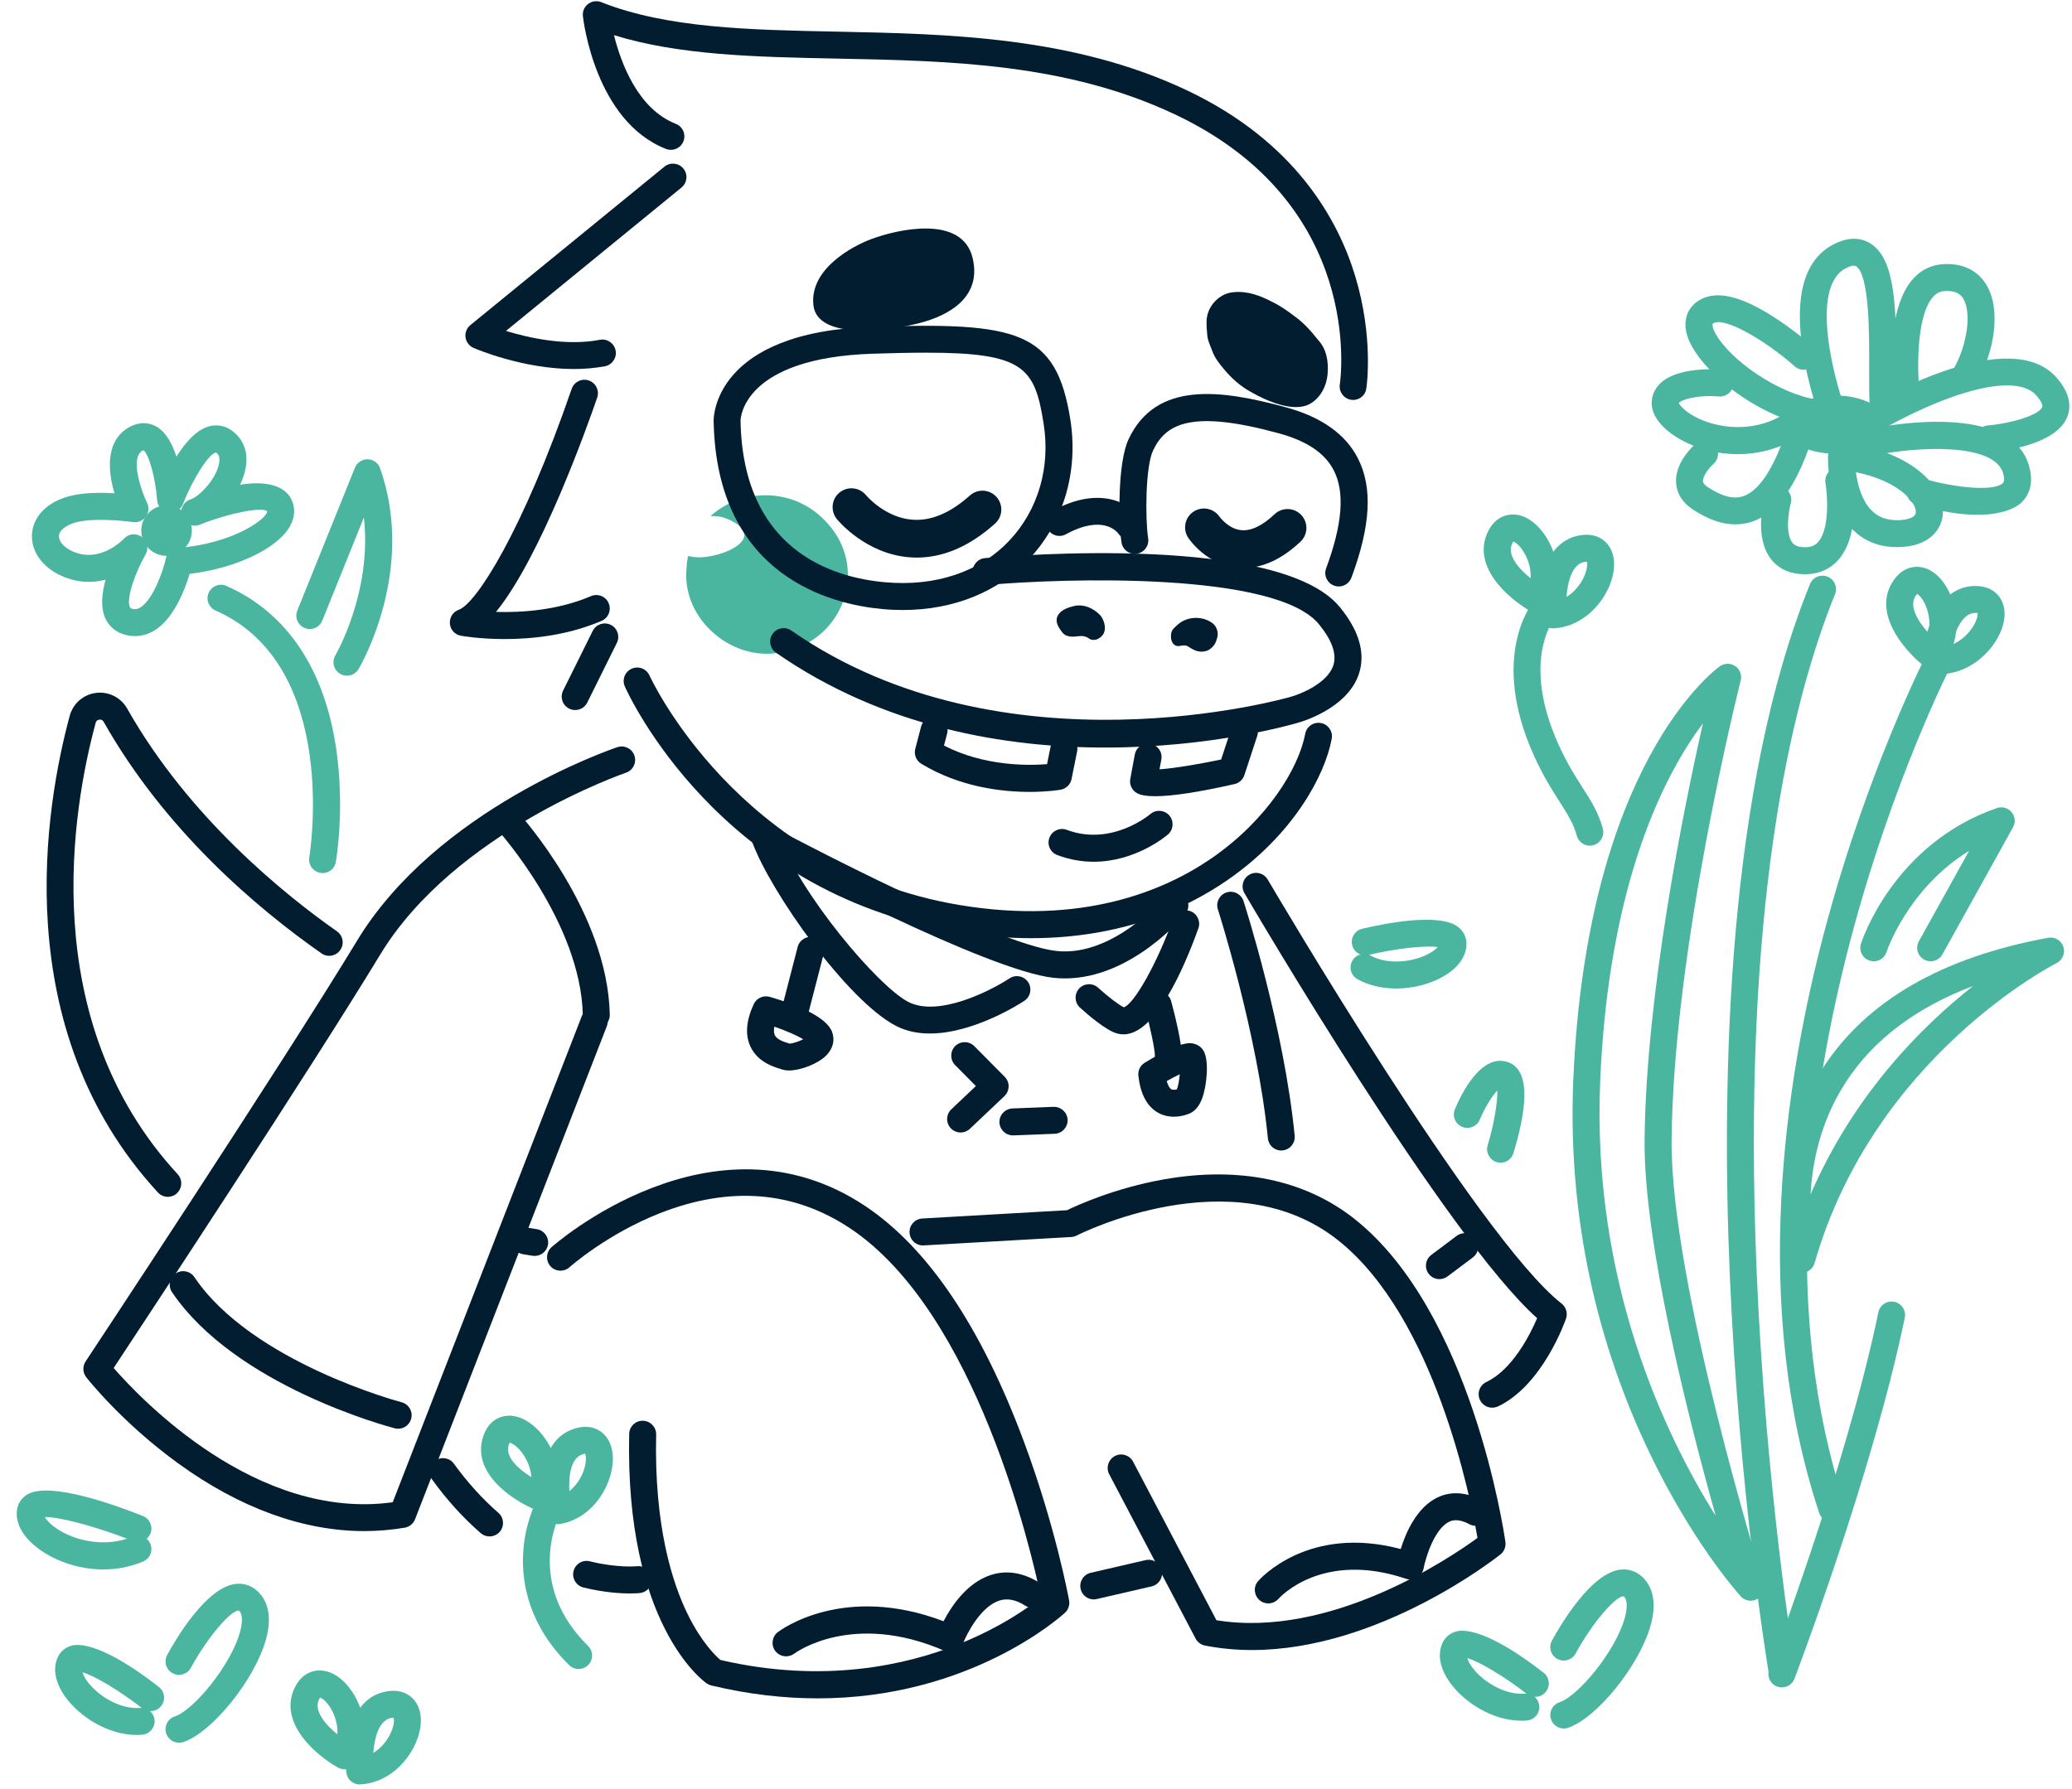 <svg width="110" height="95" viewBox="0 0 110 95" fill="none" xmlns="http://www.w3.org/2000/svg">
<path d="M43.932 27.79C42.218 25.842 39.37 25.896 37.722 27.407C38.031 27.39 38.343 27.433 38.629 27.561C40.329 28.297 39.287 29.135 38.045 29.459C37.556 29.59 37.024 29.653 36.531 29.519C36.483 29.751 36.451 29.997 36.443 30.252C36.217 32.944 38.987 35.248 41.594 34.607C44.767 33.995 46.141 30.209 43.932 27.79Z" fill="#4AB69F"/>
<path d="M58.675 39.695C53.415 39.695 46.922 38.642 41.193 34.656C40.869 34.429 40.789 33.983 41.015 33.66C41.241 33.336 41.688 33.256 42.011 33.482C53.326 41.358 68.347 37.051 68.499 37.008C69.043 36.862 70.476 36.284 70.785 35.328C70.977 34.736 70.719 34 70.021 33.148C67.735 30.349 56.537 30.695 52.416 31.061C52.018 31.093 51.675 30.807 51.641 30.412C51.606 30.017 51.895 29.671 52.29 29.636C53.884 29.493 67.955 28.357 71.132 32.24C72.159 33.497 72.499 34.684 72.147 35.769C71.532 37.663 68.994 38.356 68.888 38.384C68.559 38.479 64.329 39.695 58.675 39.695Z" fill="#021D30"/>
<path d="M54.666 42.05C53.192 42.05 50.954 41.798 48.911 40.556C48.642 40.393 48.511 40.07 48.591 39.764L48.897 38.59C48.997 38.207 49.386 37.978 49.77 38.078C50.153 38.178 50.382 38.568 50.282 38.951L50.116 39.589C52.254 40.694 54.6 40.657 55.587 40.576L55.782 39.609C55.859 39.223 56.237 38.971 56.623 39.048C57.01 39.126 57.261 39.503 57.184 39.89L56.887 41.369C56.829 41.658 56.598 41.884 56.306 41.933C56.24 41.947 55.61 42.05 54.666 42.05Z" fill="#021D30"/>
<path d="M61.327 42.279C60.884 42.279 60.566 42.228 60.372 42.122C60.097 41.976 59.948 41.667 60.005 41.361L60.246 40.067C60.317 39.678 60.692 39.423 61.081 39.495C61.471 39.566 61.725 39.941 61.654 40.33L61.556 40.851C62.315 40.8 63.631 40.582 64.83 40.328L65.382 38.645C65.505 38.27 65.909 38.064 66.284 38.187C66.659 38.31 66.865 38.714 66.742 39.088L66.061 41.16C65.983 41.401 65.783 41.581 65.537 41.635C63.637 42.065 62.229 42.279 61.327 42.279Z" fill="#021D30"/>
<path d="M46.255 12.695C45.277 13.062 42.976 14.269 43.182 16.198C43.388 18.13 47.357 17.517 48.722 17.179C49.821 16.908 52.185 16.083 51.641 13.723C51.097 11.364 47.615 12.189 46.255 12.695Z" fill="#021D30"/>
<path d="M64.381 18.696C64.292 18.447 64.172 18.207 64.112 17.949C64.083 17.78 64.083 17.611 64.063 17.44C64.055 17.211 64.037 16.982 64.092 16.756C64.246 16.1 64.827 15.554 65.508 15.514C66.218 15.442 66.913 15.7 67.532 16.026C67.955 16.226 68.338 16.501 68.713 16.782C69.209 17.133 69.609 17.588 69.984 18.061C70.422 18.53 70.539 19.208 70.482 19.832C70.436 20.49 70.096 21.166 69.492 21.472C68.622 21.904 67.211 21.274 66.43 20.825C65.852 20.516 65.36 20.07 64.945 19.563C64.727 19.3 64.507 19.022 64.381 18.696Z" fill="#021D30"/>
<path d="M71.073 31.142C70.99 31.142 70.907 31.127 70.824 31.096C70.454 30.958 70.263 30.546 70.403 30.177C71.27 27.836 71.404 26.136 70.809 24.977C70.34 24.062 69.39 23.421 67.91 23.014C63.306 21.752 61.901 22.465 61.214 23.922C60.808 24.777 60.793 27.539 60.954 28.586C61.014 28.975 60.748 29.341 60.356 29.402C59.964 29.462 59.6 29.196 59.54 28.803C59.38 27.779 59.317 24.583 59.921 23.309C61.38 20.224 64.805 20.682 68.288 21.635C70.151 22.144 71.427 23.049 72.083 24.325C72.881 25.882 72.775 27.899 71.745 30.675C71.636 30.964 71.362 31.142 71.073 31.142Z" fill="#021D30"/>
<path d="M47.927 32.392C47.57 32.392 47.203 32.375 46.834 32.34C44.193 32.1 38.035 30.641 37.886 22.345C37.883 22.15 37.923 17.626 46.291 17.354C54.029 17.102 56.072 17.551 56.822 22.276C57.259 25.029 56.469 27.722 54.652 29.662C52.987 31.439 50.629 32.389 47.927 32.392ZM49.184 18.727C48.357 18.727 47.415 18.748 46.334 18.782C39.457 19.005 39.317 22.196 39.314 22.333C39.437 29.201 44.159 30.661 46.963 30.915C49.667 31.162 52.028 30.369 53.605 28.683C55.116 27.067 55.774 24.814 55.405 22.499C54.936 19.532 54.378 18.727 49.184 18.727Z" fill="#021D30"/>
<path d="M59.973 28.657C59.744 28.657 59.518 28.546 59.38 28.343C59.294 28.225 58.545 27.304 56.584 28.371C56.238 28.56 55.803 28.431 55.614 28.085C55.425 27.739 55.554 27.304 55.901 27.115C58.462 25.721 60.076 26.789 60.574 27.55C60.788 27.882 60.697 28.326 60.365 28.54C60.242 28.62 60.107 28.657 59.973 28.657Z" fill="#021D30"/>
<path d="M56.651 33.76C57.103 33.917 57.424 33.605 57.847 33.926C58.111 34.072 58.425 33.906 58.574 33.671C58.749 33.368 58.626 32.956 58.431 32.69C58.056 32.283 57.464 32.023 56.917 32.209C56.322 32.349 55.836 32.755 56.248 33.371C56.351 33.528 56.46 33.706 56.651 33.76Z" fill="#021D30"/>
<path d="M62.763 34.278C62.841 34.269 62.918 34.269 62.992 34.286C63.118 34.341 63.218 34.435 63.347 34.487C63.579 34.618 63.857 34.638 64.106 34.544C64.337 34.438 64.532 34.209 64.589 33.96C64.712 33.668 64.635 33.302 64.383 33.102C63.857 32.695 63.044 32.715 62.543 33.153C62.374 33.305 62.188 33.431 62.171 33.683C62.145 33.909 62.197 34.195 62.431 34.289C62.54 34.327 62.655 34.295 62.763 34.278Z" fill="#021D30"/>
<path d="M71.838 21.237C71.804 21.237 71.767 21.234 71.73 21.229C71.338 21.168 71.071 20.805 71.129 20.413C71.189 20.007 72.413 10.846 62.435 6.102C56.663 3.357 50.439 3.231 44.421 3.111C40.142 3.025 36.073 2.942 32.596 1.866C32.962 3.34 33.861 5.784 35.879 6.577C36.248 6.72 36.428 7.138 36.282 7.504C36.139 7.87 35.724 8.053 35.355 7.907C31.603 6.434 30.971 1.082 30.945 0.856C30.916 0.607 31.022 0.361 31.223 0.21C31.423 0.058 31.686 0.021 31.921 0.115C35.406 1.497 39.799 1.589 44.446 1.68C50.327 1.801 56.995 1.935 63.044 4.811C68.765 7.53 71.046 11.676 71.95 14.675C72.931 17.929 72.554 20.519 72.537 20.628C72.491 20.982 72.188 21.237 71.838 21.237Z" fill="#021D30"/>
<path d="M30.461 19.595C27.757 19.595 25.264 18.527 25.138 18.473C24.909 18.373 24.749 18.161 24.715 17.915C24.68 17.669 24.778 17.42 24.972 17.262L35.274 8.849C35.581 8.6 36.03 8.646 36.282 8.952C36.533 9.258 36.485 9.708 36.179 9.959L26.861 17.572C28.077 17.944 30.06 18.387 31.843 18.044C32.232 17.969 32.607 18.224 32.682 18.61C32.756 19 32.501 19.374 32.115 19.449C31.566 19.549 31.011 19.595 30.461 19.595Z" fill="#021D30"/>
<path d="M26.793 33.934C25.468 33.934 24.544 33.771 24.466 33.757C24.146 33.7 23.906 33.434 23.883 33.11C23.86 32.787 24.052 32.486 24.358 32.378C25.282 32.054 27.749 28.2 30.35 20.648C30.479 20.276 30.885 20.075 31.26 20.204C31.635 20.333 31.832 20.739 31.704 21.114C31.154 22.711 28.707 29.579 26.332 32.492C27.654 32.532 29.595 32.418 31.375 31.654C31.738 31.499 32.159 31.665 32.313 32.029C32.468 32.392 32.302 32.813 31.938 32.967C30.13 33.745 28.227 33.934 26.793 33.934Z" fill="#021D30"/>
<path d="M30.536 37.703C30.43 37.703 30.321 37.68 30.218 37.629C29.863 37.454 29.72 37.025 29.895 36.67L31.466 33.502C31.64 33.148 32.069 33.005 32.424 33.179C32.779 33.354 32.922 33.783 32.748 34.138L31.177 37.306C31.054 37.557 30.799 37.703 30.536 37.703Z" fill="#021D30"/>
<path d="M54.732 49.817C53.479 49.817 52.131 49.711 50.689 49.468C38.169 47.367 33.37 36.899 33.172 36.453C33.012 36.092 33.172 35.669 33.536 35.508C33.896 35.348 34.32 35.508 34.48 35.869C34.526 35.972 39.185 46.085 50.926 48.054C57.442 49.147 61.812 47.304 64.33 45.567C67.286 43.527 68.952 40.78 69.292 38.965C69.364 38.576 69.739 38.321 70.128 38.393C70.517 38.465 70.772 38.839 70.7 39.229C70.337 41.18 68.663 44.319 65.146 46.746C62.971 48.246 59.546 49.817 54.732 49.817Z" fill="#021D30"/>
<path d="M58.062 45.759C57.458 45.759 56.808 45.659 56.13 45.404C55.761 45.264 55.572 44.852 55.712 44.483C55.853 44.113 56.265 43.925 56.634 44.065C59.026 44.963 61.047 43.246 61.067 43.229C61.364 42.972 61.816 43.003 62.077 43.301C62.334 43.598 62.303 44.05 62.005 44.311C61.919 44.382 60.3 45.759 58.062 45.759Z" fill="#021D30"/>
<path d="M66.025 30.16C65.901 30.16 65.775 30.154 65.653 30.14C64.067 29.962 63.183 28.706 63.086 28.563C62.776 28.105 62.9 27.481 63.357 27.172C63.812 26.866 64.43 26.983 64.743 27.438C64.763 27.464 65.215 28.082 65.89 28.151C66.417 28.205 67.015 27.919 67.667 27.304C68.071 26.923 68.703 26.943 69.084 27.347C69.461 27.75 69.444 28.383 69.041 28.763C68.053 29.691 67.04 30.16 66.025 30.16Z" fill="#021D30"/>
<path d="M48.668 29.608C48.533 29.608 48.396 29.602 48.262 29.59C45.941 29.401 44.484 27.633 44.424 27.559C44.078 27.129 44.144 26.497 44.573 26.151C45.002 25.804 45.629 25.87 45.978 26.297C46.004 26.328 46.991 27.49 48.439 27.596C49.429 27.673 50.454 27.238 51.49 26.311C51.902 25.942 52.534 25.976 52.903 26.388C53.272 26.8 53.238 27.433 52.826 27.802C51.487 29.004 50.09 29.608 48.668 29.608Z" fill="#021D30"/>
<path d="M56.539 51.954C56.342 51.954 56.145 51.943 55.941 51.923C52.387 51.542 41.553 45.813 41.095 45.567C40.746 45.381 40.614 44.949 40.797 44.6C40.983 44.251 41.416 44.119 41.765 44.302C41.873 44.359 52.813 50.146 56.096 50.498C59.123 50.818 61.796 47.656 61.822 47.625C62.074 47.321 62.526 47.278 62.829 47.53C63.133 47.782 63.176 48.231 62.924 48.538C62.804 48.686 60.056 51.954 56.539 51.954Z" fill="#021D30"/>
<path d="M59.642 54.925C59.531 54.925 59.422 54.91 59.307 54.879C58.707 54.713 57.728 53.863 57.336 53.505C57.044 53.239 57.024 52.787 57.287 52.495C57.553 52.203 58.005 52.183 58.297 52.447C58.818 52.922 59.436 53.391 59.662 53.488C60.212 53.319 61.442 51.119 62.272 48.812C62.407 48.44 62.816 48.248 63.188 48.38C63.56 48.515 63.752 48.924 63.62 49.296C62.845 51.456 61.334 54.925 59.642 54.925Z" fill="#021D30"/>
<path d="M49.366 54.879C48.739 54.879 48.121 54.764 47.563 54.472C44.993 53.142 40.927 47.41 39.931 44.708C39.794 44.339 39.986 43.927 40.355 43.79C40.724 43.653 41.136 43.844 41.273 44.213C42.492 47.516 46.61 52.369 48.221 53.202C49.827 54.035 52.643 52.581 53.593 51.951C53.922 51.734 54.365 51.823 54.583 52.152C54.8 52.481 54.712 52.924 54.383 53.142C54.248 53.233 51.733 54.879 49.366 54.879Z" fill="#021D30"/>
<path d="M42.191 54.47C42.131 54.47 42.071 54.461 42.011 54.447C41.628 54.35 41.399 53.958 41.496 53.577L42.346 50.286C42.443 49.903 42.835 49.674 43.216 49.771C43.599 49.868 43.828 50.26 43.731 50.641L42.881 53.932C42.801 54.255 42.509 54.47 42.191 54.47Z" fill="#021D30"/>
<path d="M41.888 56.842C41.739 56.842 41.605 56.822 41.493 56.779C41.476 56.773 41.45 56.765 41.419 56.756C41.055 56.645 40.199 56.384 39.825 55.54C39.553 54.928 39.616 54.181 40.016 53.319C40.165 52.999 40.526 52.836 40.866 52.933C42.197 53.322 43.854 53.958 44.171 54.787C44.34 55.225 44.223 55.689 43.851 56.058C43.439 56.47 42.532 56.842 41.888 56.842ZM41.109 54.516C41.075 54.699 41.081 54.847 41.13 54.959C41.238 55.205 41.627 55.325 41.833 55.388C41.868 55.4 41.896 55.408 41.925 55.417C42.1 55.406 42.42 55.3 42.64 55.185C42.323 54.988 41.745 54.736 41.109 54.516Z" fill="#021D30"/>
<path d="M62.028 56.856C62.014 56.856 62.002 56.856 61.988 56.856C61.593 56.833 61.29 56.498 61.312 56.103C61.33 55.777 61.058 54.524 60.797 53.545C60.694 53.164 60.92 52.772 61.304 52.669C61.684 52.569 62.079 52.792 62.179 53.176C62.323 53.705 62.781 55.483 62.743 56.184C62.72 56.561 62.406 56.856 62.028 56.856Z" fill="#021D30"/>
<path d="M62.318 59.297C61.991 59.297 61.685 59.214 61.422 59.051C60.87 58.708 60.538 58.058 60.434 57.117C60.406 56.842 60.538 56.573 60.775 56.43C62.712 55.254 63.188 55.371 63.388 55.423C63.605 55.477 63.786 55.611 63.894 55.797C64.203 56.321 64.063 57.64 63.837 58.281C63.677 58.733 63.431 59.025 63.105 59.148C62.838 59.249 62.572 59.297 62.318 59.297ZM61.94 57.406C62.008 57.652 62.097 57.786 62.174 57.835C62.255 57.884 62.38 57.869 62.478 57.846C62.549 57.675 62.606 57.349 62.632 57.042C62.423 57.142 62.183 57.268 61.94 57.406Z" fill="#021D30"/>
<path d="M50.999 60.136C50.81 60.136 50.622 60.061 50.478 59.912C50.207 59.626 50.218 59.174 50.507 58.902L51.809 57.669L50.708 56.558C50.43 56.278 50.433 55.826 50.71 55.545C50.991 55.268 51.443 55.271 51.723 55.548L53.34 57.179C53.475 57.317 53.552 57.503 53.546 57.694C53.543 57.886 53.463 58.069 53.323 58.204L51.489 59.941C51.351 60.07 51.177 60.136 50.999 60.136Z" fill="#021D30"/>
<path d="M53.775 60.29C53.391 60.29 53.076 59.987 53.059 59.603C53.045 59.209 53.351 58.877 53.746 58.859L55.935 58.773C56.324 58.762 56.662 59.065 56.679 59.46C56.693 59.855 56.387 60.187 55.992 60.204L53.803 60.29C53.794 60.287 53.786 60.29 53.775 60.29Z" fill="#021D30"/>
<path d="M68.024 61.094C67.66 61.094 67.348 60.82 67.311 60.448C66.764 54.885 64.678 48.354 64.655 48.288C64.535 47.914 64.741 47.51 65.116 47.387C65.491 47.267 65.894 47.473 66.017 47.848C66.106 48.12 68.172 54.587 68.733 60.305C68.77 60.697 68.484 61.049 68.092 61.086C68.069 61.094 68.046 61.094 68.024 61.094Z" fill="#021D30"/>
<path d="M43.411 90.183C41.671 90.183 39.785 89.983 37.756 89.497C37.67 89.477 37.587 89.439 37.516 89.388C37.338 89.265 33.175 86.254 33.403 76.141C33.412 75.746 33.741 75.426 34.136 75.443C34.531 75.452 34.843 75.781 34.834 76.176C34.723 81.032 35.69 84.054 36.517 85.734C37.241 87.202 37.988 87.923 38.242 88.143C43.737 89.422 48.13 88.409 50.857 87.322C53.129 86.418 54.654 85.319 55.267 84.832C54.76 82.397 51.827 69.688 45.136 65.227C42.151 63.238 38.758 62.963 35.052 64.414C32.219 65.525 30.256 67.27 30.235 67.29C29.941 67.553 29.489 67.531 29.225 67.239C28.962 66.944 28.985 66.495 29.277 66.228C29.363 66.151 37.839 58.645 45.932 64.039C49.263 66.26 52.096 70.469 54.359 76.553C56.028 81.038 56.729 84.824 56.758 84.984C56.8 85.224 56.717 85.473 56.537 85.639C56.294 85.86 51.475 90.183 43.411 90.183Z" fill="#021D30"/>
<path d="M41.731 87.951C41.516 87.951 41.304 87.854 41.161 87.671C40.921 87.356 40.981 86.907 41.293 86.666C41.439 86.555 44.776 84.068 50.092 86.088C50.505 85.296 51.326 84.054 52.588 83.636C53.177 83.441 54.107 83.356 55.206 84.059C55.538 84.271 55.636 84.715 55.424 85.047C55.212 85.379 54.768 85.476 54.437 85.264C53.93 84.941 53.472 84.852 53.043 84.995C52.061 85.319 51.329 86.744 51.128 87.267C51.057 87.451 50.917 87.597 50.736 87.674C50.556 87.748 50.353 87.748 50.173 87.671C45.245 85.516 42.197 87.783 42.166 87.808C42.034 87.903 41.882 87.951 41.731 87.951Z" fill="#021D30"/>
<path d="M67.331 85.141C67.165 85.141 66.996 85.084 66.862 84.964C66.567 84.703 66.533 84.257 66.79 83.959C66.902 83.83 69.469 80.951 74.362 82.254C74.631 81.384 75.21 80.047 76.314 79.515C76.812 79.275 77.628 79.109 78.675 79.669C79.024 79.856 79.153 80.29 78.967 80.64C78.781 80.989 78.346 81.118 77.997 80.931C77.373 80.597 77.044 80.754 76.935 80.806C76.134 81.189 75.673 82.763 75.576 83.287C75.538 83.49 75.413 83.667 75.235 83.773C75.055 83.879 74.84 83.899 74.646 83.833C70.213 82.337 67.964 84.795 67.872 84.898C67.726 85.058 67.529 85.141 67.331 85.141Z" fill="#021D30"/>
<path d="M25.989 81.584C25.823 81.584 25.654 81.527 25.52 81.409C24.59 80.602 23.723 79.644 22.939 78.562C22.707 78.242 22.779 77.795 23.099 77.563C23.419 77.332 23.866 77.403 24.098 77.724C24.816 78.716 25.612 79.595 26.459 80.331C26.756 80.591 26.788 81.04 26.53 81.341C26.387 81.501 26.19 81.584 25.989 81.584Z" fill="#021D30"/>
<path d="M33.444 84.612C32.92 84.612 32.047 84.56 30.971 84.294C30.588 84.2 30.353 83.813 30.448 83.43C30.542 83.046 30.928 82.809 31.312 82.906C32.791 83.269 33.807 83.169 33.819 83.166C34.208 83.124 34.563 83.41 34.606 83.802C34.649 84.194 34.368 84.546 33.976 84.589C33.956 84.592 33.767 84.612 33.444 84.612Z" fill="#021D30"/>
<path d="M28.387 66.689C28.346 66.689 28.306 66.686 28.266 66.681L27.763 66.598C27.374 66.532 27.11 66.163 27.176 65.773C27.242 65.384 27.608 65.121 28 65.187L28.504 65.27C28.893 65.336 29.156 65.705 29.091 66.094C29.033 66.443 28.73 66.689 28.387 66.689Z" fill="#021D30"/>
<path d="M66.47 87.617C65.643 87.617 64.805 87.542 63.969 87.379C63.758 87.336 63.574 87.202 63.474 87.01L58.887 78.282C58.704 77.933 58.838 77.501 59.188 77.314C59.537 77.131 59.969 77.266 60.155 77.615L64.579 86.034C70.617 87.021 76.944 82.754 78.438 81.664C78.075 79.555 76.174 69.946 71.046 65.865C65.446 61.404 57.244 65.562 57.164 65.605C57.076 65.65 56.975 65.679 56.875 65.685L49.043 66.131C48.648 66.157 48.31 65.853 48.287 65.459C48.264 65.064 48.565 64.726 48.96 64.703L56.646 64.262C57.187 63.999 59.182 63.089 61.772 62.628C65.787 61.913 69.301 62.646 71.936 64.746C78.129 69.68 79.849 81.381 79.92 81.879C79.955 82.131 79.857 82.38 79.657 82.54C79.371 82.766 73.201 87.614 66.47 87.617Z" fill="#021D30"/>
<path d="M58.065 84.929C57.739 84.929 57.444 84.706 57.37 84.374C57.281 83.988 57.522 83.604 57.905 83.516L60.815 82.843C61.202 82.754 61.585 82.995 61.674 83.378C61.763 83.765 61.522 84.148 61.139 84.237L58.228 84.909C58.174 84.924 58.12 84.929 58.065 84.929Z" fill="#021D30"/>
<path d="M8.911 63.553C8.719 63.553 8.524 63.476 8.384 63.321C0.334 54.587 2.429 42.709 3.702 38.007C3.88 37.354 4.429 36.876 5.099 36.793C5.769 36.71 6.418 37.034 6.75 37.623C10.033 43.427 15.138 47.525 17.888 49.453C18.211 49.679 18.291 50.126 18.062 50.449C17.836 50.773 17.39 50.853 17.067 50.624C13.584 48.186 8.753 44.074 5.502 38.327C5.44 38.218 5.345 38.204 5.274 38.213C5.216 38.221 5.113 38.253 5.079 38.382C3.866 42.854 1.865 54.141 9.432 62.351C9.701 62.643 9.681 63.095 9.391 63.361C9.26 63.49 9.085 63.553 8.911 63.553Z" fill="#021D30"/>
<path d="M79.216 74.748C78.947 74.748 78.692 74.596 78.569 74.338C78.4 73.981 78.552 73.554 78.909 73.385C80.3 72.727 81.233 70.861 81.605 69.997C76.763 65.673 66.513 48.191 66.066 47.427C65.866 47.087 65.981 46.649 66.324 46.448C66.664 46.248 67.102 46.363 67.303 46.706C67.414 46.895 78.475 65.762 82.902 69.219C83.142 69.408 83.236 69.728 83.139 70.017C83.09 70.16 81.894 73.56 79.525 74.682C79.422 74.725 79.316 74.748 79.216 74.748Z" fill="#021D30"/>
<path d="M76.417 67.922C76.2 67.922 75.985 67.825 75.845 67.636C75.608 67.322 75.673 66.872 75.988 66.635L77.33 65.627C77.645 65.39 78.094 65.453 78.332 65.77C78.569 66.085 78.504 66.535 78.189 66.772L76.847 67.779C76.718 67.874 76.566 67.922 76.417 67.922Z" fill="#021D30"/>
<path d="M19.338 81.301C16.113 81.301 12.745 80.085 9.477 77.718C6.492 75.557 4.655 73.231 4.578 73.131C4.389 72.887 4.375 72.553 4.543 72.295C4.646 72.141 14.877 56.676 18.963 49.94C23.19 42.971 32.385 39.806 32.774 39.675C33.149 39.549 33.552 39.749 33.681 40.124C33.807 40.499 33.606 40.905 33.232 41.031C33.14 41.063 24.14 44.168 20.188 50.684C16.479 56.796 7.748 70.043 6.034 72.641C7.494 74.315 13.629 80.766 20.849 79.77L30.882 53.969C31.025 53.6 31.44 53.417 31.809 53.562C32.178 53.706 32.359 54.12 32.216 54.49L22.034 80.674C21.942 80.909 21.736 81.078 21.49 81.12C20.78 81.238 20.062 81.301 19.338 81.301Z" fill="#021D30"/>
<path d="M21.14 75.866C21.08 75.866 21.02 75.858 20.96 75.844C20.617 75.755 12.492 73.591 9.133 68.615C8.913 68.289 8.998 67.842 9.325 67.622C9.651 67.402 10.097 67.487 10.318 67.814C13.377 72.349 21.241 74.439 21.318 74.459C21.701 74.559 21.93 74.948 21.83 75.331C21.747 75.652 21.458 75.866 21.14 75.866Z" fill="#021D30"/>
<path d="M31.657 54.607C31.268 54.607 30.95 54.298 30.942 53.906C30.836 48.984 26.472 44.128 26.429 44.079C26.163 43.787 26.186 43.335 26.478 43.069C26.77 42.803 27.222 42.826 27.488 43.117C27.682 43.332 32.258 48.414 32.373 53.877C32.381 54.272 32.066 54.599 31.672 54.607C31.669 54.607 31.663 54.607 31.657 54.607Z" fill="#021D30"/>
<path d="M94.595 89.385C94.251 89.385 93.948 89.139 93.891 88.787C93.876 88.695 92.331 79.403 91.833 67.719C91.37 56.905 91.733 41.758 96.091 31.015C96.24 30.649 96.658 30.471 97.024 30.62C97.391 30.769 97.568 31.187 97.419 31.553C95.07 37.351 92.44 48.317 93.264 67.642C93.759 79.24 95.29 88.458 95.305 88.549C95.37 88.938 95.107 89.308 94.718 89.373C94.675 89.382 94.635 89.385 94.595 89.385Z" fill="#4AB69F"/>
<path d="M92.944 84.998C92.746 84.998 92.552 84.918 92.411 84.763C92.019 84.328 82.802 73.932 83.526 57.291C84.253 40.593 91.018 35.585 91.304 35.379C91.547 35.205 91.876 35.202 92.122 35.371C92.371 35.539 92.486 35.846 92.411 36.138C92.377 36.278 88.834 50.297 88.743 60.539C88.674 68.071 93.576 83.91 93.625 84.071C93.725 84.391 93.588 84.737 93.296 84.906C93.184 84.966 93.064 84.998 92.944 84.998ZM90.405 38.413C88.431 41.037 85.415 46.729 84.954 57.351C84.487 68.062 88.405 76.224 91.084 80.491C89.604 75.202 87.26 65.953 87.309 60.528C87.383 52.807 89.367 43.02 90.405 38.413Z" fill="#4AB69F"/>
<path d="M97.256 80.828C96.956 80.828 96.675 80.637 96.578 80.336C92.955 69.359 94.729 57.489 96.853 49.467C99.148 40.799 102.344 34.615 102.376 34.552C102.559 34.203 102.988 34.066 103.34 34.249C103.689 34.432 103.826 34.864 103.643 35.213C103.517 35.454 91.207 59.495 97.934 79.89C98.057 80.265 97.854 80.668 97.479 80.794C97.408 80.814 97.331 80.828 97.256 80.828Z" fill="#4AB69F"/>
<path d="M94.595 89.602C94.509 89.602 94.423 89.588 94.34 89.554C93.971 89.413 93.788 88.999 93.928 88.629C93.968 88.523 98.026 77.87 99.72 69.682C99.8 69.296 100.178 69.047 100.567 69.127C100.953 69.207 101.202 69.585 101.122 69.974C99.405 78.276 95.304 89.036 95.264 89.144C95.156 89.425 94.884 89.602 94.595 89.602Z" fill="#4AB69F"/>
<path d="M95.648 67.587C95.642 67.587 95.639 67.587 95.634 67.587C95.31 67.582 95.03 67.359 94.953 67.041C94.898 66.818 93.653 61.529 96.784 56.699C99.085 53.147 103.105 50.827 108.734 49.796C109.083 49.731 109.43 49.937 109.541 50.274C109.653 50.612 109.501 50.981 109.181 51.141C109.083 51.19 99.48 56.084 96.335 67.069C96.246 67.376 95.966 67.587 95.648 67.587ZM104.751 52.355C101.712 53.505 99.445 55.219 97.983 57.477C96.655 59.529 96.215 61.701 96.12 63.424C98.415 58.115 102.015 54.51 104.751 52.355Z" fill="#4AB69F"/>
<path d="M99.479 51.044C99.407 51.044 99.333 51.033 99.258 51.01C98.883 50.89 98.674 50.486 98.795 50.111C98.863 49.897 100.558 44.803 106.009 42.908C106.289 42.811 106.601 42.897 106.79 43.123C106.982 43.349 107.011 43.673 106.868 43.93L103.122 50.675C102.93 51.021 102.495 51.144 102.149 50.953C101.802 50.761 101.679 50.326 101.871 49.98L104.538 45.178C101.27 47.192 100.168 50.506 100.157 50.546C100.06 50.852 99.779 51.044 99.479 51.044Z" fill="#4AB69F"/>
<path d="M103 35.789C102.899 35.789 102.799 35.783 102.696 35.774C102.31 35.737 102.027 35.399 102.052 35.013C102.153 33.565 102.859 31.116 104.874 31.116C104.88 31.116 104.883 31.116 104.885 31.116C105.73 31.118 106.102 31.585 106.248 31.86C106.571 32.469 106.436 33.319 105.89 34.135C105.34 34.956 104.307 35.789 103 35.789ZM104.874 32.544C104.193 32.544 103.812 33.462 103.626 34.229C104.044 34.063 104.393 33.754 104.622 33.448C104.946 33.019 105.003 32.672 104.988 32.555C104.968 32.549 104.928 32.541 104.874 32.544Z" fill="#4AB69F"/>
<path d="M102.57 35.511C102.413 35.511 102.255 35.46 102.123 35.354C100.987 34.441 99.376 32.458 100.538 30.804C101.025 30.111 101.617 30.071 101.929 30.108C102.613 30.191 103.234 30.784 103.594 31.699C103.984 32.692 104.064 34.149 103.116 35.259C102.973 35.425 102.77 35.511 102.57 35.511ZM101.78 31.539C101.763 31.553 101.74 31.579 101.709 31.625C101.302 32.203 101.869 33.041 102.378 33.611C102.478 33.173 102.424 32.712 102.304 32.352C102.138 31.84 101.886 31.596 101.78 31.539Z" fill="#4AB69F"/>
<path d="M100.71 29.052C99.743 29.052 98.936 28.726 98.315 28.079C96.976 26.694 97.044 24.311 97.047 24.21C97.053 24.013 97.142 23.827 97.293 23.695C97.445 23.564 97.64 23.503 97.837 23.523C101.26 23.875 103.223 25.71 103.143 27.275C103.097 28.096 102.436 29.052 100.71 29.052ZM98.527 25.075C98.618 25.736 98.841 26.571 99.345 27.089C99.692 27.447 100.138 27.622 100.71 27.622C101.162 27.622 101.695 27.513 101.709 27.206C101.738 26.62 100.696 25.51 98.527 25.075Z" fill="#4AB69F"/>
<path d="M104.983 27.335C104.17 27.335 103.108 27.195 101.732 26.794C101.351 26.683 101.136 26.285 101.245 25.907C101.357 25.53 101.755 25.312 102.132 25.421C103.783 25.902 105.864 26.11 106.328 25.653C106.411 25.57 106.416 25.401 106.348 25.146C105.884 23.463 101.669 23.747 99.7 24.147C99.314 24.225 98.936 23.976 98.856 23.589C98.776 23.203 99.027 22.825 99.414 22.745C100.163 22.591 106.785 21.343 107.727 24.765C107.999 25.753 107.661 26.345 107.332 26.671C107.18 26.823 106.542 27.335 104.983 27.335Z" fill="#4AB69F"/>
<path d="M105.597 24.018C105.228 24.018 104.916 23.735 104.885 23.363C104.85 22.968 105.145 22.625 105.537 22.59C106.756 22.488 108.247 22.047 108.419 21.612C108.465 21.497 108.333 21.251 108.09 20.979C107.429 20.253 105.826 20.296 103.574 21.102C101.68 21.781 100.008 22.759 99.991 22.768C99.651 22.968 99.213 22.854 99.013 22.513C98.812 22.173 98.924 21.735 99.264 21.535C100.014 21.091 106.67 17.291 109.146 20.015C109.976 20.928 109.93 21.669 109.75 22.133C109.154 23.646 106.235 23.964 105.657 24.013C105.637 24.018 105.617 24.018 105.597 24.018Z" fill="#4AB69F"/>
<path d="M101.21 21.861C100.852 21.861 100.543 21.592 100.5 21.229C100.446 20.768 100.02 16.681 101.485 14.896C101.906 14.38 102.464 14.083 103.096 14.031C104.129 13.948 104.956 14.323 105.434 15.09C106.304 16.481 105.817 18.845 104.919 20.358C104.719 20.699 104.278 20.811 103.94 20.61C103.6 20.41 103.488 19.969 103.688 19.632C104.438 18.364 104.687 16.598 104.221 15.848C104.1 15.657 103.863 15.405 103.21 15.459C102.964 15.479 102.767 15.588 102.589 15.806C101.671 16.924 101.797 19.981 101.92 21.065C101.966 21.457 101.685 21.812 101.29 21.858C101.265 21.858 101.239 21.861 101.21 21.861Z" fill="#4AB69F"/>
<path d="M97.328 22.797C97.039 22.797 96.765 22.619 96.659 22.33C96.63 22.256 95.978 20.496 95.689 18.513C95.265 15.617 95.826 13.751 97.351 12.97C98.261 12.503 98.902 12.683 99.283 12.918C100.591 13.722 100.682 16.169 100.665 19.537C100.662 20.376 100.656 21.168 100.702 21.735C100.734 22.13 100.439 22.473 100.044 22.505C99.658 22.536 99.306 22.241 99.274 21.846C99.226 21.223 99.228 20.398 99.231 19.529C99.24 17.8 99.254 14.581 98.53 14.134C98.401 14.057 98.141 14.166 97.998 14.24C96.055 15.236 97.377 20.175 97.995 21.826C98.132 22.196 97.947 22.608 97.575 22.748C97.497 22.782 97.414 22.797 97.328 22.797Z" fill="#4AB69F"/>
<path d="M96.395 22.651C96.36 22.651 96.323 22.648 96.289 22.642C93.264 22.193 89.996 19.509 89.541 17.709C89.369 17.027 89.561 16.421 90.067 16.04C90.938 15.388 92.237 15.622 94.042 16.753C95.213 17.485 96.183 18.344 96.223 18.378C96.518 18.641 96.546 19.093 96.283 19.388C96.02 19.683 95.568 19.712 95.273 19.448C93.679 18.038 91.484 16.77 90.926 17.185C90.9 17.228 90.9 17.422 91.118 17.789C91.928 19.154 94.4 20.914 96.498 21.226C96.89 21.283 97.159 21.649 97.099 22.038C97.047 22.396 96.744 22.651 96.395 22.651Z" fill="#4AB69F"/>
<path d="M92.265 24.116C90.892 24.116 89.624 23.669 88.76 23.048C87.961 22.473 87.586 21.801 87.707 21.157C88.024 19.463 90.809 19.586 91.361 19.626C91.756 19.654 92.051 19.998 92.022 20.393C91.993 20.788 91.65 21.085 91.255 21.051C90.002 20.956 89.218 21.257 89.123 21.397C89.177 21.529 89.481 21.901 90.196 22.233C91.281 22.733 92.989 22.962 94.532 22.101C94.875 21.909 95.313 22.032 95.505 22.376C95.696 22.719 95.573 23.157 95.23 23.349C94.263 23.892 93.238 24.116 92.265 24.116Z" fill="#4AB69F"/>
<path d="M92.125 27.845C91.429 27.845 90.691 27.587 89.89 27.066C89.189 26.611 89.008 26.045 88.98 25.653C88.903 24.562 89.91 23.655 90.024 23.555C90.322 23.298 90.774 23.326 91.034 23.627C91.292 23.924 91.263 24.374 90.966 24.634C90.72 24.852 90.388 25.295 90.408 25.555C90.416 25.656 90.502 25.762 90.668 25.87C91.432 26.368 92.028 26.52 92.546 26.348C93.307 26.093 94.031 25.083 94.64 23.421C94.778 23.049 95.187 22.86 95.559 22.994C95.931 23.132 96.12 23.541 95.985 23.913C95.198 26.059 94.222 27.298 92.998 27.707C92.714 27.799 92.422 27.845 92.125 27.845Z" fill="#4AB69F"/>
<path d="M95.814 30.491C94.85 30.491 94.309 30.062 94.023 29.693C93.113 28.526 93.631 26.562 93.694 26.342C93.802 25.962 94.195 25.741 94.575 25.847C94.956 25.956 95.176 26.351 95.07 26.728C94.939 27.203 94.784 28.34 95.153 28.812C95.242 28.923 95.411 29.069 95.871 29.058C96.172 29.049 96.381 28.952 96.55 28.749C97.151 28.013 97.01 26.222 96.913 25.652C96.847 25.263 97.108 24.894 97.497 24.828C97.886 24.762 98.255 25.023 98.324 25.412C98.373 25.701 98.779 28.285 97.657 29.656C97.228 30.183 96.624 30.471 95.914 30.491C95.88 30.491 95.846 30.491 95.814 30.491Z" fill="#4AB69F"/>
<path d="M82.441 33.367C82.072 33.367 81.763 33.087 81.728 32.715C81.599 31.264 81.914 28.729 83.915 28.419C84.75 28.291 85.191 28.691 85.377 28.94C85.792 29.49 85.795 30.351 85.383 31.241C84.936 32.208 83.94 33.276 82.484 33.364C82.469 33.367 82.455 33.367 82.441 33.367ZM84.224 29.827C84.201 29.827 84.172 29.83 84.132 29.836C83.457 29.939 83.225 30.909 83.162 31.696C83.548 31.464 83.843 31.107 84.023 30.769C84.275 30.294 84.278 29.942 84.244 29.83C84.238 29.827 84.232 29.827 84.224 29.827Z" fill="#4AB69F"/>
<path d="M81.631 32.563C81.511 32.563 81.388 32.532 81.276 32.469C80.011 31.748 78.108 30.042 78.995 28.225C79.367 27.467 79.945 27.332 80.257 27.321C80.95 27.286 81.654 27.784 82.152 28.628C82.693 29.547 82.999 30.975 82.241 32.22C82.106 32.44 81.871 32.563 81.631 32.563ZM80.34 28.755C80.326 28.772 80.306 28.803 80.283 28.852C79.974 29.487 80.664 30.225 81.256 30.706C81.288 30.26 81.162 29.813 80.984 29.473C80.738 28.995 80.452 28.792 80.34 28.755Z" fill="#4AB69F"/>
<path d="M84.402 44.906C84.087 44.906 83.801 44.697 83.712 44.379C83.529 43.718 83.223 43.24 82.799 42.576C82.41 41.967 81.924 41.208 81.426 40.104C79.088 34.907 81.288 32.102 81.383 31.985C81.632 31.679 82.084 31.63 82.39 31.879C82.696 32.128 82.742 32.575 82.499 32.881C82.419 32.987 80.785 35.187 82.731 39.514C83.186 40.524 83.621 41.203 84.004 41.803C84.459 42.513 84.854 43.129 85.091 43.998C85.197 44.379 84.971 44.774 84.591 44.877C84.528 44.897 84.465 44.906 84.402 44.906Z" fill="#4AB69F"/>
<path d="M97.437 24.093C98.967 24.093 100.207 23.401 100.207 22.548C100.207 21.694 98.967 21.002 97.437 21.002C95.907 21.002 94.667 21.694 94.667 22.548C94.667 23.401 95.907 24.093 97.437 24.093Z" fill="#4AB69F"/>
<path d="M19.095 94.754C18.726 94.754 18.417 94.473 18.383 94.101C18.254 92.65 18.569 90.115 20.569 89.806C21.404 89.677 21.845 90.078 22.031 90.326C22.446 90.876 22.449 91.737 22.037 92.627C21.59 93.594 20.595 94.662 19.138 94.751C19.124 94.751 19.109 94.754 19.095 94.754ZM20.878 91.214C20.855 91.214 20.826 91.216 20.786 91.222C20.111 91.325 19.879 92.295 19.816 93.082C20.203 92.85 20.497 92.493 20.678 92.155C20.929 91.68 20.932 91.328 20.898 91.216C20.892 91.214 20.887 91.214 20.878 91.214Z" fill="#4AB69F"/>
<path d="M18.285 93.947C18.165 93.947 18.041 93.915 17.93 93.852C16.665 93.131 14.762 91.425 15.652 89.605C16.024 88.847 16.602 88.713 16.914 88.701C16.931 88.701 16.948 88.701 16.968 88.701C17.641 88.701 18.325 89.188 18.808 90.012C19.349 90.93 19.655 92.358 18.897 93.603C18.76 93.824 18.525 93.947 18.285 93.947ZM16.994 90.141C16.98 90.158 16.96 90.189 16.937 90.235C16.636 90.85 17.3 91.591 17.91 92.095C17.941 91.646 17.815 91.199 17.641 90.859C17.395 90.378 17.106 90.178 16.994 90.141Z" fill="#4AB69F"/>
<path d="M9.503 92.538C9.202 92.538 8.925 92.35 8.824 92.049C8.699 91.674 8.902 91.268 9.277 91.145C10.275 90.813 12.233 88.452 12.733 86.695C12.882 86.171 12.879 85.751 12.731 85.57C12.705 85.539 12.685 85.525 12.679 85.522C12.307 85.476 11.077 86.829 10.132 88.561C9.943 88.907 9.508 89.036 9.162 88.847C8.816 88.658 8.687 88.223 8.876 87.877C9.337 87.03 10.965 84.257 12.536 84.102C13.034 84.054 13.492 84.251 13.829 84.657C14.161 85.055 14.479 85.799 14.11 87.09C13.506 89.213 11.254 91.998 9.729 92.507C9.654 92.527 9.577 92.538 9.503 92.538Z" fill="#4AB69F"/>
<path d="M7.262 92.126C5.694 92.126 4.175 91.119 3.436 90.06C2.924 89.325 2.792 88.592 3.067 87.997C3.213 87.682 3.482 87.462 3.828 87.376C4.235 87.276 5.499 87.293 8.436 89.577C8.747 89.82 8.805 90.269 8.561 90.581C8.413 90.773 8.189 90.873 7.958 90.856C8.098 90.976 8.189 91.148 8.207 91.342C8.238 91.737 7.943 92.081 7.551 92.112C7.451 92.124 7.357 92.126 7.262 92.126ZM4.381 88.801C4.415 88.913 4.481 89.064 4.607 89.242C5.15 90.02 6.355 90.776 7.431 90.69C7.463 90.687 7.494 90.687 7.526 90.69C6.332 89.763 4.993 88.967 4.381 88.801Z" fill="#4AB69F"/>
<path d="M83.019 91.783C82.719 91.783 82.441 91.594 82.341 91.294C82.215 90.919 82.418 90.513 82.793 90.39C83.792 90.058 85.749 87.697 86.25 85.937C86.399 85.413 86.396 84.993 86.247 84.812C86.222 84.781 86.201 84.766 86.196 84.763C86.19 84.763 86.184 84.763 86.179 84.763C85.784 84.763 84.579 86.094 83.646 87.803C83.457 88.149 83.022 88.278 82.676 88.089C82.33 87.9 82.201 87.465 82.39 87.119C82.85 86.272 84.479 83.499 86.05 83.344C86.548 83.293 87.006 83.493 87.343 83.897C87.675 84.294 87.993 85.038 87.624 86.329C87.02 88.452 84.768 91.24 83.243 91.746C83.171 91.772 83.094 91.783 83.019 91.783Z" fill="#4AB69F"/>
<path d="M80.775 91.371C79.207 91.371 77.687 90.364 76.949 89.305C76.437 88.57 76.305 87.837 76.58 87.242C76.726 86.927 76.995 86.707 77.341 86.621C77.747 86.523 79.012 86.538 81.948 88.821C82.26 89.064 82.317 89.514 82.074 89.826C81.925 90.017 81.702 90.118 81.47 90.1C81.611 90.221 81.702 90.392 81.719 90.587C81.751 90.982 81.456 91.325 81.064 91.357C80.967 91.368 80.869 91.371 80.775 91.371ZM77.896 88.046C77.93 88.157 77.996 88.309 78.122 88.487C78.666 89.265 79.871 90.017 80.947 89.934C80.978 89.932 81.01 89.932 81.041 89.934C79.845 89.007 78.508 88.215 77.896 88.046Z" fill="#4AB69F"/>
<path d="M74.119 52.49C73.412 52.49 72.694 52.341 72.067 51.995C71.721 51.803 71.598 51.368 71.79 51.022C71.884 50.85 72.041 50.733 72.219 50.681C72.007 50.598 71.838 50.418 71.784 50.18C71.692 49.797 71.93 49.41 72.313 49.319C73.518 49.033 76.428 48.449 77.418 49.227C77.699 49.448 77.853 49.76 77.853 50.106C77.856 50.761 77.433 51.373 76.66 51.831C75.99 52.226 75.063 52.49 74.119 52.49ZM72.68 50.701C72.708 50.712 72.737 50.727 72.765 50.741C73.71 51.265 75.118 51.079 75.936 50.595C76.125 50.483 76.248 50.375 76.325 50.289C75.693 50.192 74.125 50.361 72.68 50.701Z" fill="#4AB69F"/>
<path d="M5.488 83.338C4.057 83.338 2.732 82.803 1.888 82.116C1.135 81.504 0.78 80.769 0.915 80.102C0.981 79.773 1.184 79.501 1.49 79.335C2.712 78.674 6.16 79.93 7.588 80.5C7.954 80.645 8.135 81.063 7.986 81.43C7.94 81.541 7.871 81.636 7.786 81.71C7.869 81.779 7.937 81.87 7.98 81.976C8.135 82.34 7.966 82.76 7.6 82.915C6.901 83.212 6.18 83.338 5.488 83.338ZM2.38 80.557C2.451 80.68 2.594 80.854 2.846 81.049C3.748 81.747 5.336 82.165 6.747 81.704C4.935 81.012 3.084 80.531 2.38 80.557Z" fill="#4AB69F"/>
<path d="M79.663 61.739C79.594 61.739 79.525 61.73 79.457 61.707C79.079 61.593 78.864 61.195 78.979 60.814C79.313 59.71 79.519 58.485 79.488 57.907C79.21 58.193 78.818 58.834 78.561 59.449C78.409 59.813 77.989 59.987 77.625 59.836C77.259 59.684 77.087 59.266 77.239 58.903C77.536 58.184 78.621 55.878 80.075 56.407C81.111 56.782 81.202 58.408 80.347 61.232C80.252 61.541 79.969 61.739 79.663 61.739Z" fill="#4AB69F"/>
<path d="M17.127 46.36C17.087 46.36 17.047 46.357 17.004 46.348C16.615 46.282 16.355 45.91 16.421 45.521C16.438 45.421 18.086 35.339 11.444 32.42C11.084 32.26 10.918 31.84 11.078 31.479C11.238 31.118 11.659 30.952 12.019 31.113C15.219 32.518 17.236 35.523 17.854 39.798C18.309 42.946 17.851 45.653 17.831 45.767C17.771 46.114 17.468 46.36 17.127 46.36Z" fill="#4AB69F"/>
<path d="M7.16 33.777C7.014 33.777 6.865 33.76 6.719 33.725C6.181 33.602 5.789 33.285 5.58 32.807C5.328 32.229 5.411 31.482 5.606 30.781C4.936 30.958 4.138 30.97 3.268 30.58C2.232 30.117 1.631 29.256 1.7 28.334C1.771 27.41 2.501 26.669 3.651 26.354C4.378 26.153 5.328 26.148 6.075 26.191C5.689 24.891 5.632 23.317 6.914 22.654C7.38 22.41 7.869 22.407 8.293 22.645C8.808 22.934 9.146 23.567 9.366 24.248C9.827 23.515 10.416 22.834 11.077 22.645C11.515 22.519 11.962 22.605 12.334 22.883C12.929 23.329 13.184 24.013 13.049 24.814C13 25.115 12.892 25.429 12.743 25.738C14.589 25.444 15.224 26.073 15.43 26.44C15.685 26.892 15.679 27.415 15.41 27.913C14.763 29.118 12.52 30.18 10.067 30.472C9.824 31.287 9.246 32.821 8.219 33.465C7.887 33.671 7.526 33.777 7.16 33.777ZM7.108 28.371C7.257 28.371 7.406 28.417 7.532 28.511C7.824 28.726 7.909 29.127 7.729 29.442C7.165 30.426 6.693 31.782 6.894 32.234C6.908 32.269 6.925 32.303 7.042 32.332C7.191 32.366 7.314 32.343 7.457 32.252C8.098 31.848 8.628 30.44 8.808 29.648C8.877 29.341 9.14 29.115 9.452 29.092C12.339 28.878 14.191 27.55 14.185 27.141C13.885 26.918 12.251 27.224 10.771 27.796C10.7 27.828 10.631 27.856 10.559 27.879C10.193 27.999 9.798 27.808 9.664 27.444C9.529 27.081 9.709 26.68 10.067 26.537C10.119 26.517 10.17 26.497 10.219 26.477C10.723 26.231 11.509 25.352 11.635 24.582C11.698 24.199 11.547 24.084 11.472 24.027C11.106 24.064 10.236 25.418 9.718 26.752C9.598 27.063 9.274 27.25 8.945 27.201C8.613 27.152 8.362 26.877 8.339 26.546C8.256 25.389 7.904 24.11 7.615 23.907C7.606 23.91 7.592 23.916 7.575 23.924C6.882 24.282 7.503 26.082 7.806 26.697C7.924 26.935 7.901 27.218 7.744 27.433C7.589 27.647 7.326 27.759 7.062 27.722C6.519 27.644 4.91 27.496 4.035 27.736C3.5 27.882 3.153 28.157 3.13 28.446C3.108 28.743 3.394 29.07 3.854 29.276C5.317 29.931 6.53 28.657 6.582 28.603C6.722 28.448 6.914 28.371 7.108 28.371Z" fill="#4AB69F"/>
<path d="M8.843 29.516C9.584 29.516 10.185 28.915 10.185 28.174C10.185 27.433 9.584 26.832 8.843 26.832C8.102 26.832 7.501 27.433 7.501 28.174C7.501 28.915 8.102 29.516 8.843 29.516Z" fill="#4AB69F"/>
<path d="M18.42 35.877C18.297 35.877 18.168 35.846 18.053 35.777C17.713 35.574 17.601 35.136 17.805 34.798C17.839 34.741 19.765 31.402 19.318 27.478L17.109 32.956C16.96 33.322 16.545 33.499 16.179 33.35C15.813 33.202 15.635 32.787 15.784 32.42L18.843 24.834C18.955 24.559 19.23 24.379 19.521 24.388C19.819 24.393 20.082 24.585 20.18 24.866C22.088 30.288 19.158 35.319 19.035 35.531C18.903 35.754 18.663 35.877 18.42 35.877Z" fill="#4AB69F"/>
<path d="M29.621 80.935C29.289 80.935 28.995 80.706 28.923 80.371C28.617 78.949 28.62 76.39 30.566 75.841C31.378 75.612 31.865 75.952 32.082 76.178C32.56 76.674 32.669 77.526 32.368 78.462C32.045 79.478 31.187 80.657 29.753 80.923C29.71 80.929 29.664 80.935 29.621 80.935ZM31.067 77.194C31.044 77.194 31.009 77.2 30.958 77.214C30.277 77.406 30.188 78.413 30.225 79.177C30.577 78.903 30.826 78.511 30.963 78.153C31.155 77.652 31.112 77.303 31.067 77.194Z" fill="#4AB69F"/>
<path d="M28.719 80.234C28.627 80.234 28.533 80.216 28.444 80.179C27.102 79.618 25.002 78.159 25.663 76.244C25.937 75.446 26.498 75.243 26.804 75.191C27.485 75.08 28.247 75.48 28.845 76.259C29.494 77.106 29.972 78.482 29.374 79.813C29.251 80.076 28.991 80.234 28.719 80.234ZM27.059 76.608C27.048 76.628 27.03 76.659 27.013 76.711C26.784 77.378 27.56 78.027 28.207 78.434C28.181 77.987 28.003 77.558 27.786 77.243C27.485 76.797 27.174 76.631 27.059 76.608Z" fill="#4AB69F"/>
<path d="M30.717 88.624C30.537 88.624 30.353 88.555 30.216 88.418C28.067 86.303 27.701 84.062 27.769 82.551C27.844 80.917 28.439 79.775 28.465 79.73C28.651 79.381 29.083 79.246 29.432 79.432C29.781 79.615 29.913 80.047 29.73 80.397C29.652 80.548 27.869 84.1 31.221 87.399C31.501 87.677 31.507 88.129 31.229 88.412C31.086 88.552 30.903 88.624 30.717 88.624Z" fill="#4AB69F"/>
</svg>
